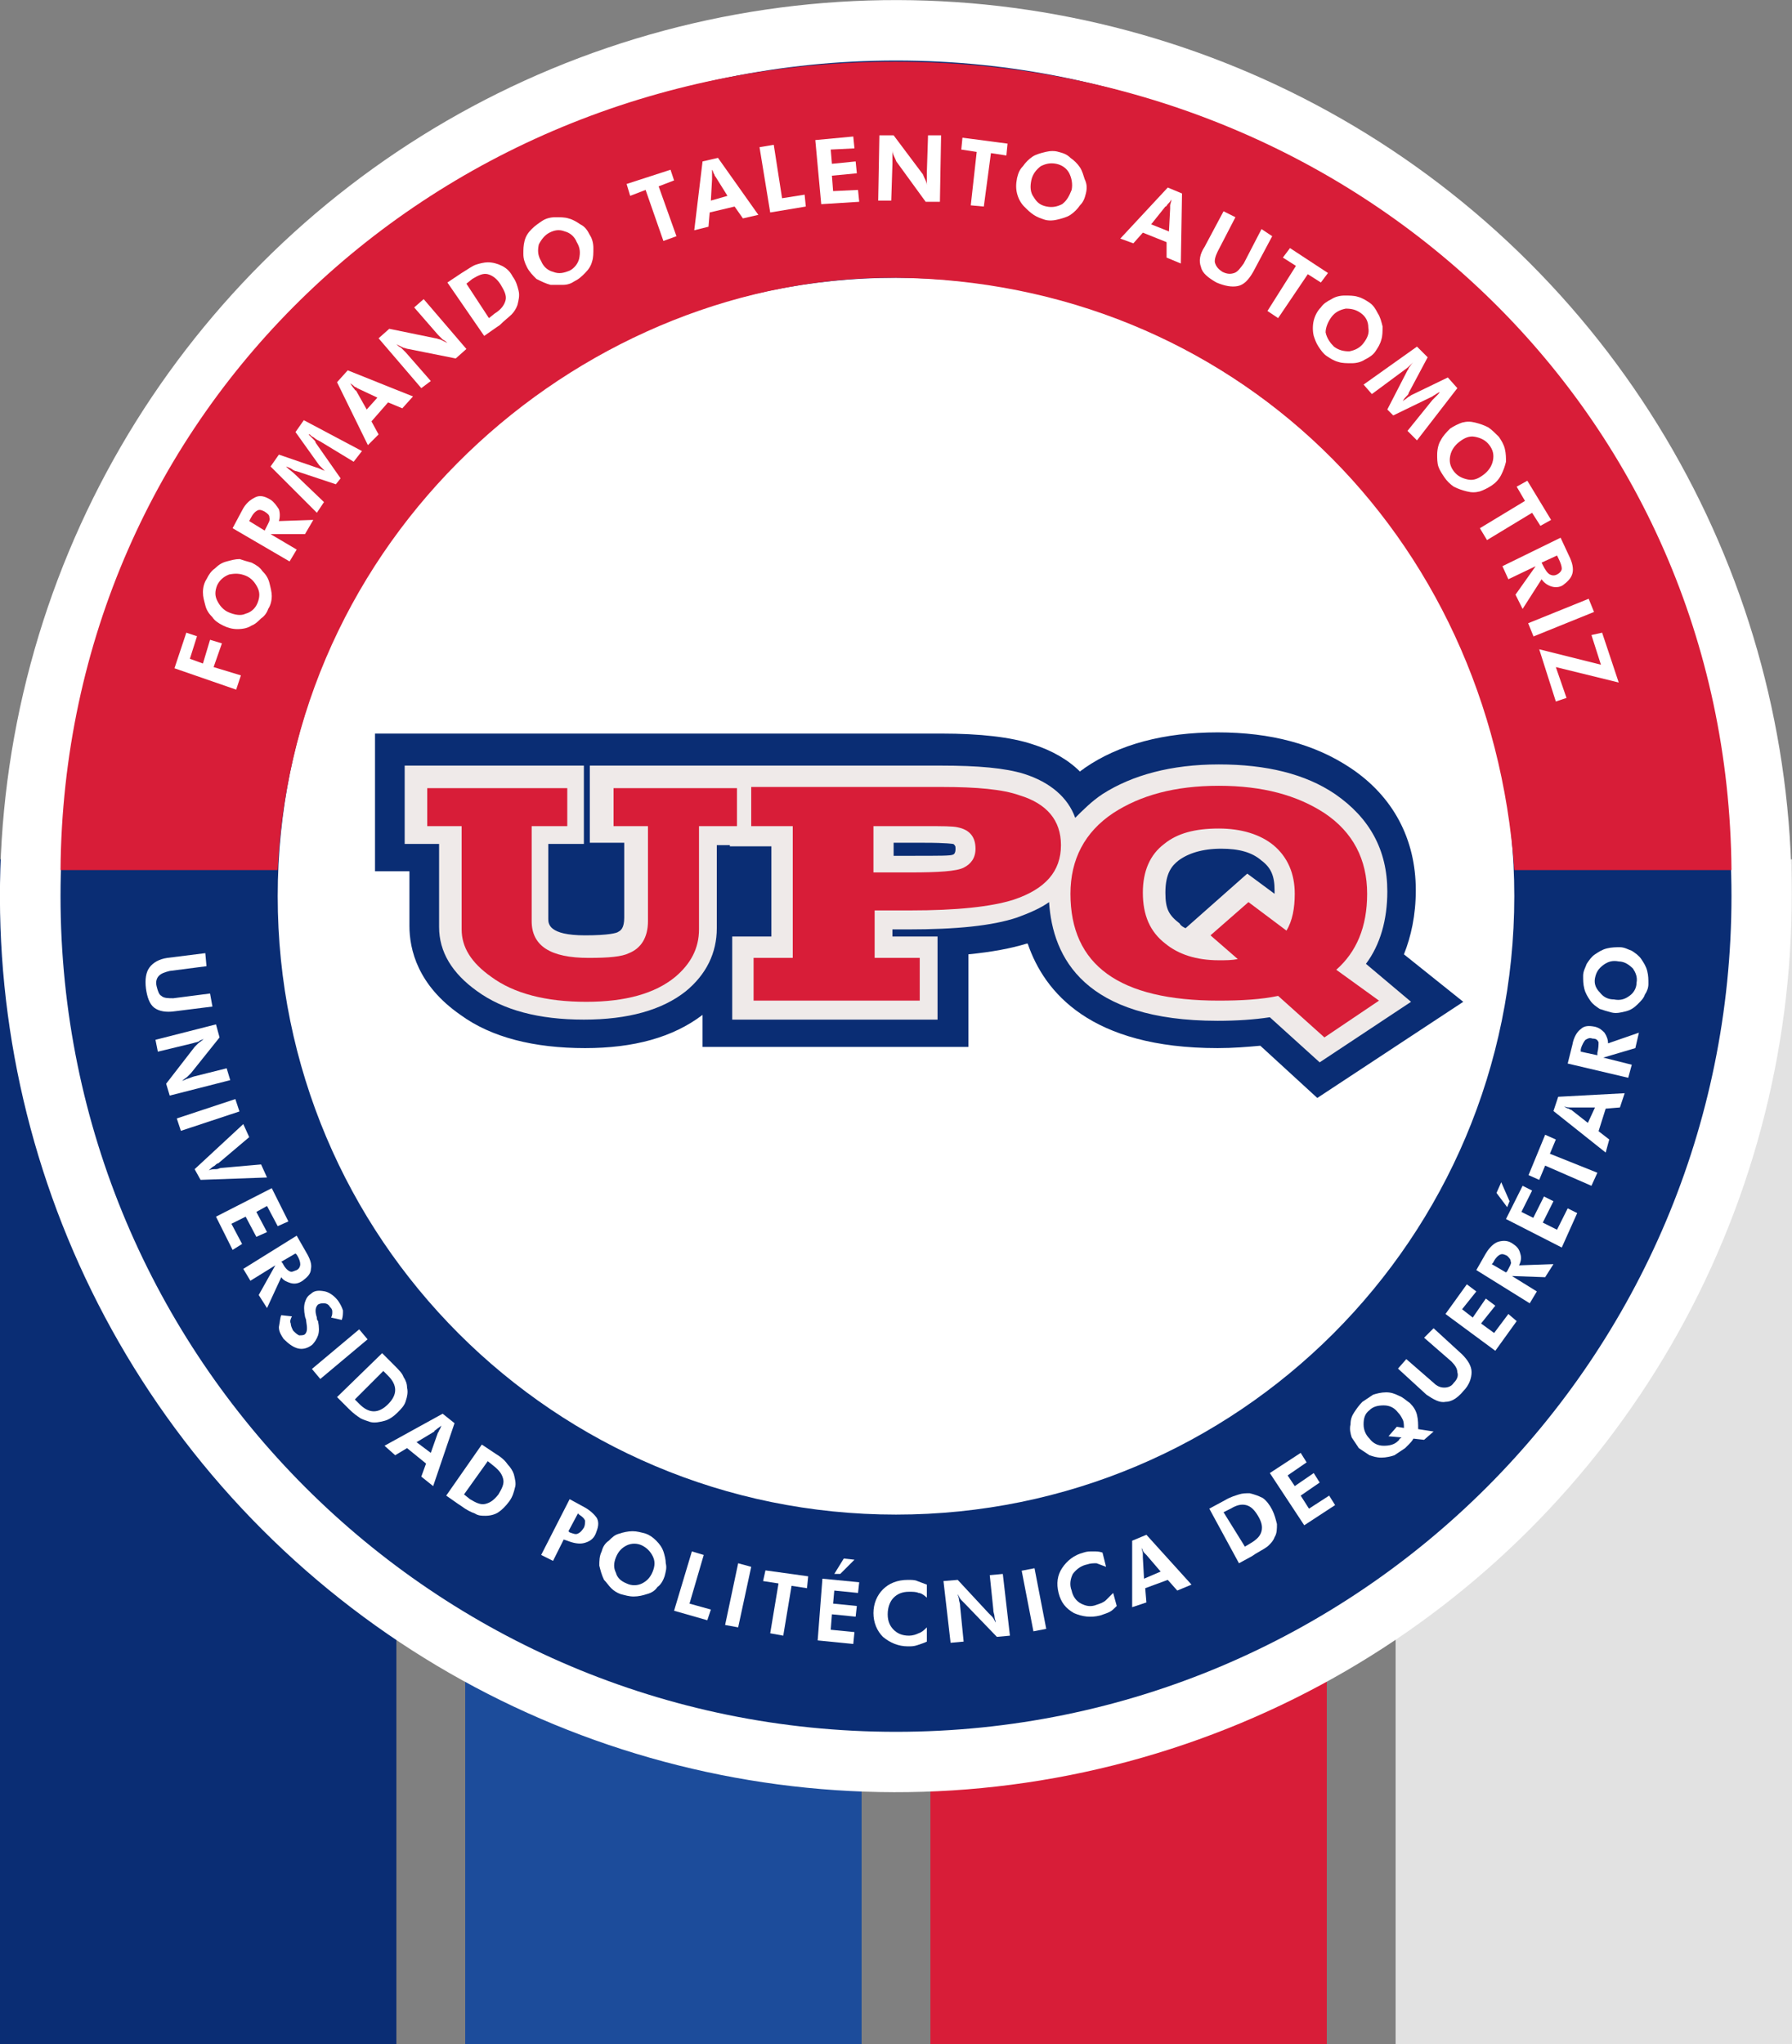 <?xml version="1.0" encoding="utf-8"?>
<!-- Generator: Adobe Illustrator 27.9.0, SVG Export Plug-In . SVG Version: 6.00 Build 0)  -->
<svg version="1.1" id="Capa_1" xmlns="http://www.w3.org/2000/svg" xmlns:xlink="http://www.w3.org/1999/xlink" x="0px" y="0px"
	 viewBox="0 0 151 172.2" style="enable-background:new 0 0 151 172.2;" xml:space="preserve">
<rect x="0" y="0" width="151" height="172.2" fill="#808080" stroke="none"/>
<style type="text/css">
	.st0{fill:#0A2D74;}
	.st1{fill:#1C4C9B;}
	.st2{fill:#D81D38;}
	.st3{fill:#E2E2E2;}
	.st4{fill:#FFFFFF;}
	.st5{fill:#EFEAE9;}
	.st6{fill:#0046BB;}
</style>
<g>
	<g>
		<rect y="72.4" class="st0" width="33.4" height="99.8"/>
		<rect x="39.2" y="72.4" class="st1" width="33.4" height="99.8"/>
		<rect x="78.4" y="72.4" class="st2" width="33.4" height="99.8"/>
		<rect x="117.6" y="72.4" class="st3" width="33.4" height="99.8"/>
	</g>
	<g>
		<g>
			
				<ellipse transform="matrix(0.707 -0.707 0.707 0.707 -31.272 75.497)" class="st4" cx="75.5" cy="75.5" rx="75.5" ry="75.5"/>
			<g>
				<g>
					<g>
						<path class="st4" d="M128.3,75.5c0,29-23.6,52.6-52.8,52.6c-29.2,0-52.8-23.5-52.8-52.6c0-29,23.6-52.6,52.8-52.6
							C104.7,22.9,128.3,46.5,128.3,75.5L128.3,75.5z"/>
					</g>
					<g>
						<path class="st4" d="M118.4,80.4c0.6-1.5,1-3.3,1-5.4c0-4.3-1.9-7.9-5.5-10.3c-3-2-6.7-3-11.2-3c-4.5,0-8.3,1-11.2,3
							c-0.1,0.1-0.3,0.2-0.4,0.3c-1-1-2.4-1.8-4-2.3c-1.8-0.6-4.4-0.9-7.7-0.9l-13.3,0l-7,0l-27.4,0l0,11.6h2.9V78
							c0,2,0.7,5,4.3,7.5c2.6,1.9,6.2,2.8,10.5,2.8c4.1,0,7.4-0.9,9.9-2.8l0,2.7l22.4,0v-7.8c2-0.2,3.6-0.5,4.9-0.9c0,0,0.1,0,0.1,0
							c1.4,4.1,5.3,8.8,16,8.8c1.3,0,2.5-0.1,3.6-0.2l4.8,4.4l12.3-8.1L118.4,80.4z"/>
					</g>
					<g>
						<path class="st4" d="M110.9,94.8l-5.3-4.8c-0.9,0.1-2,0.1-3,0.1c-10.6,0-15.2-4.3-17.1-8.5c-0.7,0.1-1.4,0.3-2.1,0.4v8
							l-26.1,0v-1.4c-2.3,1-5,1.5-8.1,1.5c-4.7,0-8.6-1.1-11.5-3.2c-4.2-2.9-5.1-6.5-5.1-9l0-2.6l-2.9,0l0-15.3l49.5,0
							c3.6,0,6.3,0.3,8.3,0.9c1.3,0.4,2.5,1,3.6,1.8c3.1-1.9,7-2.8,11.5-2.8c4.9,0,9,1.1,12.3,3.3c4.1,2.7,6.3,6.8,6.3,11.8
							c0,1.7-0.2,3.3-0.7,4.8l6,4.6L110.9,94.8z M106.9,86.2l4.4,4l8.9-5.9l-4.1-3.1l0.6-1.3c0.6-1.4,0.9-3,0.9-4.7
							c0-3.7-1.6-6.7-4.7-8.7c-2.6-1.8-6.1-2.7-10.2-2.7c-4.1,0-7.5,0.9-10.2,2.7c-0.1,0-0.1,0.1-0.1,0.1l-1.4,1.1l-1.1-1.1
							c-0.9-0.8-2-1.5-3.3-1.9c-1.7-0.5-4-0.8-7.2-0.8l-45.9,0v8h2.9V78c0,2.3,1.2,4.3,3.5,6c2.3,1.7,5.5,2.5,9.4,2.5
							c3.7,0,6.7-0.8,8.8-2.4l3-2.3v4.6l18.7,0l0-7.7l1.7-0.1c1.8-0.2,3.3-0.4,4.6-0.8l1.8-0.6l0.6,1.7c1.7,5,6.5,7.6,14.3,7.6
							c1.2,0,2.4-0.1,3.4-0.2L106.9,86.2z"/>
					</g>
					<g>
						<g>
							<path class="st0" d="M118.3,80.4c0.6-1.5,1-3.3,1-5.4c0-4.3-1.9-7.9-5.5-10.3c-3-2-6.7-3-11.2-3c-4.5,0-8.3,1-11.2,3
								c-0.1,0.1-0.3,0.2-0.4,0.3c-1-1-2.4-1.8-4-2.3c-1.8-0.6-4.4-0.9-7.7-0.9l-13.3,0h-7l-27.4,0l0,11.6h2.9V78c0,2,0.7,5,4.3,7.5
								c2.6,1.9,6.2,2.8,10.5,2.8c4.1,0,7.4-0.9,9.9-2.8l0,2.7l22.4,0l0-7.8c2-0.2,3.6-0.5,4.9-0.9c0,0,0.1,0,0.1,0
								c1.4,4.1,5.3,8.8,16,8.8c1.3,0,2.5-0.1,3.6-0.2l4.8,4.4l12.3-8.1L118.3,80.4z"/>
						</g>
					</g>
					<g>
						<path class="st5" d="M76.7,72.1h-1.4V71h2.6c1.9,0,2.4,0.1,2.4,0.1c0.1,0,0.2,0.2,0.2,0.2c0,0,0.1,0.6-0.2,0.7
							C80.1,72.1,79.3,72.1,76.7,72.1L76.7,72.1z M99.3,72.5c0.8-0.6,2-1,3.6-1c1.5,0,2.6,0.3,3.4,1c0.8,0.6,1.1,1.3,1.1,2.5
							c0,0.1,0,0.2,0,0.3l-2.3-1.7l-5.2,4.6c-0.2-0.1-0.4-0.2-0.5-0.4c-0.9-0.7-1.2-1.2-1.2-2.6C98.2,73.5,98.8,72.9,99.3,72.5
							L99.3,72.5z M115.1,81.2c1.2-1.6,1.8-3.7,1.8-6.1c0-3.5-1.5-6.2-4.4-8.2c-2.5-1.7-5.8-2.5-9.8-2.5c-4,0-7.3,0.9-9.8,2.5
							c-0.9,0.6-1.6,1.3-2.3,2c-0.6-1.7-2.1-3-4.3-3.7c-1.6-0.5-3.9-0.7-7-0.7l-15.8,0h-1.9H49.7V71h2.9l0,6.3
							c0,0.9-0.3,1.1-0.5,1.2c-0.1,0.1-0.8,0.3-2.8,0.3c-3.1,0-3.1-1-3.1-1.4l0-6.3h3l0-6.6l-15.1,0l0,6.6l2.9,0v7
							c0,2.1,1.1,3.9,3.2,5.4c2.2,1.6,5.2,2.4,9,2.4c3.7,0,6.6-0.8,8.6-2.4c1.7-1.4,2.6-3.2,2.6-5.3l0-7h1.1v0.1h3.5v7.6h-3.3l0,7
							l17.3,0v-7h-3.8l0-0.6h1.3c4.1,0,7.1-0.3,9.2-1c1.1-0.4,2-0.8,2.7-1.3c0.3,4.7,3,10,14.2,10c1.6,0,3.1-0.1,4.4-0.3l4.2,3.8
							l7.7-5.1L115.1,81.2z"/>
					</g>
					<g>
						<g>
							<path class="st2" d="M61.9,69.6l-3,0l0,8.7c0,1.6-0.7,2.9-2,4c-1.7,1.4-4.2,2.1-7.5,2.1c-3.4,0-6.1-0.7-8-2.1
								c-1.7-1.2-2.5-2.5-2.5-4l0-8.7l-2.9,0v-3.2h11.8v3.2h-3l0,8c0,2.1,1.6,3.1,4.8,3.1c1.7,0,2.8-0.1,3.4-0.4
								c1-0.4,1.6-1.3,1.6-2.7l0-8h-2.9l0-3.2l10.4,0V69.6z"/>
						</g>
					</g>
					<g>
						<g>
							<path class="st2" d="M73.6,69.6l0,3.9h3.1c2.4,0,3.9-0.1,4.5-0.4c0.6-0.3,1-0.8,1-1.6c0-1-0.5-1.6-1.5-1.8
								c-0.4-0.1-1.3-0.1-2.8-0.1H73.6z M66.8,80.6l0-11l-3.5,0v-3.3l12.9,0h1.6h1.6c2.9,0,5.1,0.2,6.5,0.7c2.3,0.7,3.5,2.1,3.5,4.2
								c0,2.2-1.3,3.7-4,4.6c-1.9,0.6-4.8,0.9-8.7,0.9h-3v4h3.8v3.6l-14,0v-3.6H66.8z"/>
						</g>
					</g>
					<g>
						<g>
							<path class="st2" d="M105.2,76l3.2,2.4c0.5-0.8,0.7-1.9,0.7-3.1c0-1.7-0.6-3.1-1.8-4.1c-1.1-0.9-2.7-1.4-4.6-1.4
								c-2,0-3.5,0.4-4.6,1.3c-1.2,0.9-1.8,2.3-1.8,4.1c0,1.9,0.6,3.3,1.9,4.3c1.1,0.9,2.6,1.4,4.5,1.4c0.6,0,1.1,0,1.6-0.1l-2.3-2
								L105.2,76z M116.2,84.3l-4.6,3.1l-3.9-3.5c-1.4,0.3-3.1,0.4-5,0.4c-8.4,0-12.5-3-12.5-9c0-2.9,1.2-5.2,3.6-6.8
								c2.3-1.5,5.2-2.3,8.9-2.3c3.7,0,6.6,0.8,8.9,2.3c2.4,1.6,3.6,3.9,3.6,6.8c0,2.8-0.9,4.9-2.6,6.4L116.2,84.3z"/>
						</g>
					</g>
					<g>
						<g>
							<path class="st0" d="M75.5,127.6c-28.8,0-52.1-23.3-52.1-52.1c0-28.8,23.3-52.1,52.1-52.1c28.8,0,52.1,23.3,52.1,52.1
								C127.6,104.3,104.3,127.6,75.5,127.6L75.5,127.6z M75.5,5.1C36.6,5.1,5.1,36.6,5.1,75.5c0,38.9,31.5,70.4,70.4,70.4
								c38.9,0,70.4-31.5,70.4-70.4C145.9,36.6,114.4,5.1,75.5,5.1L75.5,5.1z"/>
						</g>
					</g>
					<g>
						<g>
							<path class="st2" d="M23.4,73.3c1.4-29.2,26.3-50.1,52.1-49.9c28.3,0.3,50.1,21.5,52.1,49.9l18.3,0
								c-0.3-38.6-31.6-68.1-70.4-68.1C36.8,5.1,5.4,34.6,5.1,73.3L23.4,73.3z"/>
						</g>
					</g>
				</g>
				<g>
					<polygon class="st4" points="19.9,58.1 14.7,56.3 15.7,53.3 16.6,53.6 16,55.5 17.1,55.9 17.7,53.9 18.7,54.2 18,56.2 
						20.3,56.9 					"/>
				</g>
				<g>
					<g>
						<path class="st4" d="M21.7,50.8c0.2-0.5,0.2-0.9,0-1.3c-0.2-0.4-0.5-0.8-1-1c-0.5-0.2-0.9-0.2-1.4-0.1c-0.5,0.2-0.8,0.5-1,0.9
							c-0.2,0.5-0.2,0.9,0,1.3c0.2,0.4,0.5,0.8,1,1c0.5,0.2,1,0.3,1.4,0.1C21.1,51.6,21.5,51.3,21.7,50.8L21.7,50.8z M21.2,47.4
							c0.4,0.2,0.7,0.4,0.9,0.7c0.3,0.3,0.5,0.6,0.6,1c0.1,0.4,0.2,0.8,0.2,1.1c0,0.4-0.1,0.8-0.3,1.1c-0.1,0.3-0.3,0.6-0.6,0.8
							c-0.2,0.2-0.5,0.5-0.8,0.6C20.9,52.9,20.5,53,20,53c-0.4,0-0.8-0.1-1.2-0.3c-0.4-0.2-0.7-0.4-0.9-0.7c-0.3-0.3-0.5-0.6-0.6-1
							c-0.1-0.4-0.2-0.7-0.2-1.1c0-0.4,0.1-0.8,0.3-1.1c0.2-0.4,0.4-0.7,0.7-0.9c0.3-0.3,0.6-0.5,1-0.6c0.4-0.1,0.7-0.2,1.1-0.2
							C20.5,47.2,20.8,47.3,21.2,47.4L21.2,47.4z"/>
					</g>
					<g>
						<path class="st4" d="M22.3,44.7l0.1-0.2c0.2-0.4,0.4-0.7,0.3-0.9c0-0.2-0.1-0.3-0.4-0.5c-0.2-0.1-0.4-0.2-0.6-0.1
							c-0.2,0.1-0.4,0.3-0.6,0.7L21,43.9L22.3,44.7z M26.4,43.8L25.7,45l-2.9,0l2.2,1.3l-0.6,1l-4.8-2.8l0.8-1.5
							c0.3-0.6,0.7-0.9,1.1-1.1c0.4-0.2,0.8-0.1,1.3,0.2c0.3,0.2,0.5,0.5,0.7,0.8c0.1,0.3,0.1,0.7,0,1L26.4,43.8z"/>
					</g>
					<g>
						<path class="st4" d="M26.7,43.2l-3.9-3.9l0.7-1l3.2,1.1c0.1,0,0.2,0.1,0.3,0.1c0.1,0.1,0.3,0.1,0.4,0.2
							c-0.1-0.1-0.2-0.2-0.3-0.3c-0.1-0.1-0.2-0.2-0.2-0.2l-2-2.8l0.7-1l4.9,2.6l-0.7,0.9L27,37.2c-0.2-0.1-0.4-0.2-0.5-0.3
							c-0.1-0.1-0.2-0.1-0.3-0.2c0,0-0.1-0.1-0.1-0.1c0,0,0,0-0.1,0c0.2,0.2,0.3,0.3,0.4,0.4c0.1,0.1,0.2,0.2,0.2,0.3l2.1,3
							l-0.4,0.5L25,39.7c0,0-0.1,0-0.3-0.1c-0.1-0.1-0.3-0.2-0.6-0.3l0.1,0.1c0.2,0.2,0.4,0.3,0.7,0.6l0,0l2.4,2.3L26.7,43.2z"/>
					</g>
					<g>
						<path class="st4" d="M31.8,33.5l-1.7-0.8c0,0-0.1-0.1-0.2-0.1c-0.1-0.1-0.2-0.2-0.4-0.3c0.1,0.1,0.2,0.3,0.3,0.4
							c0.1,0.1,0.1,0.2,0.2,0.2l0.9,1.6L31.8,33.5z M31,37.5l-2.6-5.3l0.9-1l5.5,2.2l-0.9,1l-1.2-0.5l-1.4,1.6l0.6,1.1L31,37.5z"/>
					</g>
					<g>
						<path class="st4" d="M35.5,32.7l-3.6-4.2l0.9-0.8l3.9,0.8c0.1,0,0.3,0.1,0.4,0.1c0.2,0.1,0.4,0.2,0.6,0.3
							c-0.1-0.1-0.2-0.2-0.4-0.3c-0.1-0.1-0.3-0.3-0.4-0.4l-2-2.3l0.8-0.7l3.6,4.2l-0.9,0.8l-4-0.8c-0.1,0-0.3-0.1-0.4-0.1
							c-0.2-0.1-0.4-0.2-0.6-0.3c0.1,0.1,0.2,0.2,0.4,0.3c0.1,0.1,0.3,0.3,0.4,0.4l2.1,2.4L35.5,32.7z"/>
					</g>
					<g>
						<path class="st4" d="M41.2,26.8l0.5-0.4c0.5-0.3,0.8-0.7,0.9-1.1c0.1-0.4-0.1-0.8-0.4-1.3c-0.3-0.5-0.7-0.8-1.1-0.9
							c-0.4-0.1-0.8,0.1-1.3,0.4l-0.5,0.4L41.2,26.8z M40.8,28.3l-3.1-4.5l1.2-0.8c0.5-0.3,0.9-0.6,1.2-0.7c0.3-0.1,0.7-0.2,1-0.2
							c0.4,0,0.8,0.1,1.2,0.3c0.4,0.2,0.7,0.5,0.9,0.9c0.3,0.4,0.4,0.8,0.5,1.2c0.1,0.4,0,0.8-0.1,1.2c-0.1,0.3-0.3,0.6-0.5,0.8
							c-0.2,0.2-0.6,0.5-1,0.9l-0.3,0.2L40.8,28.3z"/>
					</g>
					<g>
						<path class="st4" d="M48,22.8c0.4-0.2,0.7-0.6,0.8-1c0.1-0.5,0.1-0.9-0.2-1.4c-0.2-0.5-0.6-0.8-1-0.9
							c-0.5-0.2-0.9-0.1-1.3,0.1c-0.4,0.2-0.7,0.6-0.9,1c-0.1,0.5-0.1,0.9,0.2,1.4c0.2,0.5,0.6,0.8,1,0.9C47.1,23.1,47.5,23,48,22.8
							L48,22.8z M49.7,19.8c0.2,0.3,0.3,0.7,0.3,1.1c0,0.4,0,0.8-0.1,1.1c-0.1,0.4-0.3,0.7-0.6,1c-0.3,0.3-0.5,0.5-0.9,0.7
							c-0.3,0.2-0.6,0.3-1,0.3c-0.3,0-0.7,0-1,0c-0.4-0.1-0.8-0.3-1.2-0.5c-0.3-0.3-0.6-0.6-0.8-1c-0.2-0.4-0.3-0.7-0.3-1.1
							c0-0.4,0-0.7,0.1-1.1c0.1-0.4,0.3-0.7,0.6-1c0.3-0.3,0.6-0.5,0.9-0.7c0.3-0.2,0.7-0.3,1.1-0.3c0.4,0,0.8,0,1.1,0.1
							c0.4,0.1,0.7,0.3,1,0.5C49.3,19.1,49.5,19.4,49.7,19.8L49.7,19.8z"/>
					</g>
				</g>
				<g>
					<polygon class="st4" points="55.5,15.7 57,19.9 55.9,20.3 54.4,16 53.1,16.5 52.8,15.5 56.5,14.3 56.8,15.2 					"/>
				</g>
				<g>
					<g>
						<path class="st4" d="M61.3,16.5l-1-1.6c0,0-0.1-0.1-0.1-0.2c-0.1-0.1-0.1-0.3-0.2-0.4c0,0.2,0,0.3,0,0.5c0,0.1,0,0.2,0,0.3
							l-0.1,1.8L61.3,16.5z M58.5,19.4l0.7-5.8l1.3-0.3l3.4,4.8l-1.3,0.3l-0.7-1l-2.1,0.5l-0.1,1.2L58.5,19.4z"/>
					</g>
				</g>
				<g>
					<polygon class="st4" points="64.9,17.9 64,12.4 65.2,12.2 65.9,16.7 67.8,16.4 67.9,17.4 					"/>
				</g>
				<g>
					<polygon class="st4" points="69.2,17.2 68.7,11.8 71.9,11.5 72,12.5 70,12.6 70.1,13.8 72.1,13.6 72.2,14.6 70.1,14.8 
						70.2,16.1 72.3,16 72.4,17 					"/>
				</g>
				<g>
					<g>
						<path class="st4" d="M74,16.9l0.1-5.5l1.2,0l2.4,3.2c0.1,0.1,0.1,0.2,0.2,0.4c0.1,0.2,0.2,0.4,0.2,0.6c0-0.2,0-0.3,0-0.5
							c0-0.2,0-0.4,0-0.6l0.1-3.1l1.1,0L79.2,17l-1.2,0l-2.4-3.3c-0.1-0.1-0.1-0.2-0.2-0.4c-0.1-0.2-0.2-0.4-0.2-0.6
							c0,0.2,0,0.3,0,0.5c0,0.2,0,0.4,0,0.6l-0.1,3.1L74,16.9z"/>
					</g>
				</g>
				<g>
					<polygon class="st4" points="83.5,12.9 82.9,17.4 81.8,17.3 82.3,12.8 81,12.6 81.1,11.6 84.9,12.1 84.8,13.1 					"/>
				</g>
				<g>
					<g>
						<path class="st4" d="M88.2,17.4c0.5,0.1,0.9,0,1.3-0.2c0.4-0.3,0.6-0.7,0.8-1.2c0.1-0.5,0-1-0.2-1.4c-0.2-0.4-0.6-0.7-1.1-0.8
							c-0.5-0.1-0.9,0-1.3,0.2c-0.4,0.3-0.7,0.7-0.8,1.2c-0.1,0.5-0.1,1,0.2,1.4C87.4,17.1,87.7,17.3,88.2,17.4L88.2,17.4z
							 M91.5,16.3c-0.1,0.4-0.2,0.7-0.5,1c-0.2,0.3-0.5,0.6-0.8,0.8c-0.3,0.2-0.7,0.3-1.1,0.4c-0.4,0.1-0.8,0.1-1.1,0
							c-0.3-0.1-0.6-0.2-0.9-0.4c-0.3-0.2-0.5-0.4-0.8-0.7c-0.3-0.3-0.5-0.7-0.6-1.1c-0.1-0.4-0.1-0.8,0-1.3c0.1-0.4,0.2-0.7,0.5-1
							c0.2-0.3,0.5-0.6,0.8-0.8c0.3-0.2,0.7-0.3,1.1-0.4c0.4-0.1,0.8-0.1,1.1,0c0.4,0.1,0.7,0.2,1,0.5c0.3,0.2,0.6,0.5,0.8,0.8
							c0.2,0.3,0.3,0.7,0.4,1C91.6,15.5,91.6,15.9,91.5,16.3L91.5,16.3z"/>
					</g>
					<g>
						<path class="st4" d="M98.5,19.5l0.1-1.9c0-0.1,0-0.1,0-0.3c0-0.1,0.1-0.3,0.1-0.5c-0.1,0.2-0.2,0.3-0.3,0.4
							c-0.1,0.1-0.1,0.2-0.2,0.2L97,18.9L98.5,19.5z M94.4,20.1l4-4.3l1.2,0.5l-0.1,5.9l-1.2-0.5l0-1.3l-2-0.8l-0.8,0.9L94.4,20.1z"
							/>
					</g>
					<g>
						<path class="st4" d="M107.2,19.9l-1.6,3c-0.4,0.7-0.8,1.1-1.3,1.2c-0.5,0.1-1.1,0-1.8-0.3c-0.7-0.4-1.2-0.8-1.3-1.3
							c-0.2-0.5-0.1-1.1,0.3-1.7l1.6-3l1,0.5l-1.5,2.9c-0.2,0.4-0.3,0.8-0.2,1c0.1,0.3,0.3,0.5,0.6,0.7c0.4,0.2,0.7,0.2,1,0.1
							c0.3-0.1,0.5-0.4,0.8-0.8l1.5-2.9L107.2,19.9z"/>
					</g>
				</g>
				<g>
					<polygon class="st4" points="110.2,23.1 107.7,26.8 106.8,26.2 109.2,22.4 108.1,21.7 108.7,20.9 111.9,23 111.3,23.8 					"/>
				</g>
				<g>
					<g>
						<path class="st4" d="M112.4,29.2c0.4,0.3,0.8,0.4,1.3,0.4c0.5-0.1,0.9-0.3,1.2-0.7c0.3-0.4,0.5-0.8,0.4-1.3
							c0-0.5-0.2-0.9-0.6-1.2c-0.4-0.3-0.8-0.4-1.3-0.4c-0.5,0.1-0.9,0.3-1.2,0.7c-0.3,0.4-0.5,0.9-0.5,1.3
							C111.8,28.5,112.1,28.9,112.4,29.2L112.4,29.2z M115.9,29.6c-0.2,0.3-0.5,0.5-0.9,0.7c-0.3,0.2-0.7,0.3-1.1,0.3
							c-0.4,0-0.8,0-1.1-0.1c-0.4-0.1-0.7-0.3-1-0.5c-0.3-0.2-0.5-0.5-0.7-0.8c-0.2-0.3-0.3-0.6-0.4-0.9c-0.1-0.4-0.1-0.9,0-1.3
							c0.1-0.4,0.3-0.8,0.6-1.1c0.2-0.3,0.5-0.5,0.9-0.7c0.3-0.2,0.7-0.3,1.1-0.3c0.4,0,0.8,0,1.1,0.1c0.4,0.1,0.7,0.3,1,0.5
							c0.3,0.2,0.5,0.5,0.7,0.9c0.2,0.3,0.3,0.7,0.4,1.1c0,0.4,0,0.8-0.1,1.1C116.3,29,116.1,29.3,115.9,29.6L115.9,29.6z"/>
					</g>
					<g>
						<path class="st4" d="M114.9,32.4l4.5-3.2l0.9,0.9l-1.6,3c0,0.1-0.1,0.2-0.2,0.3c-0.1,0.1-0.2,0.2-0.3,0.4
							c0.1-0.1,0.3-0.2,0.4-0.3c0.1-0.1,0.2-0.1,0.3-0.2l3.1-1.5l0.8,0.9l-3.4,4.4l-0.8-0.8l2.1-2.6c0.2-0.2,0.3-0.3,0.4-0.4
							c0.1-0.1,0.2-0.2,0.2-0.3c0,0,0.1-0.1,0.1-0.1c0,0,0,0,0.1,0c-0.2,0.1-0.3,0.2-0.5,0.3c-0.1,0.1-0.2,0.1-0.3,0.2l-3.3,1.6
							l-0.5-0.5l1.7-3.3c0,0,0.1-0.1,0.1-0.2c0.1-0.1,0.2-0.3,0.4-0.5l-0.1,0.1c-0.2,0.2-0.4,0.4-0.7,0.6l0,0l-2.7,2L114.9,32.4z"/>
					</g>
					<g>
						<path class="st4" d="M122.5,39.7c0.3,0.4,0.7,0.6,1.2,0.7c0.5,0.1,0.9-0.1,1.3-0.4c0.4-0.3,0.7-0.7,0.8-1.2
							c0.1-0.5,0-0.9-0.3-1.3c-0.3-0.4-0.7-0.6-1.2-0.7c-0.5-0.1-0.9,0.1-1.3,0.4c-0.4,0.3-0.7,0.7-0.8,1.2
							C122.1,38.9,122.2,39.3,122.5,39.7L122.5,39.7z M125.7,40.9c-0.3,0.2-0.7,0.4-1,0.5c-0.4,0.1-0.7,0.1-1.1,0
							c-0.4-0.1-0.7-0.2-1.1-0.4c-0.3-0.2-0.6-0.5-0.8-0.8c-0.2-0.3-0.4-0.6-0.5-0.9c-0.1-0.3-0.1-0.7-0.1-1c0-0.4,0.1-0.9,0.3-1.2
							c0.2-0.4,0.5-0.7,0.8-1c0.3-0.2,0.7-0.4,1-0.5c0.4-0.1,0.7-0.1,1.1,0c0.4,0.1,0.7,0.2,1.1,0.4c0.3,0.2,0.6,0.5,0.9,0.8
							c0.2,0.3,0.4,0.6,0.5,1c0.1,0.4,0.1,0.8,0.1,1.1c-0.1,0.4-0.2,0.7-0.4,1.1C126.3,40.4,126,40.7,125.7,40.9L125.7,40.9z"/>
					</g>
				</g>
				<g>
					<polygon class="st4" points="129.1,43.2 125.3,45.5 124.7,44.5 128.5,42.2 127.8,41 128.7,40.5 130.7,43.8 129.8,44.3 					"/>
				</g>
				<g>
					<g>
						<path class="st4" d="M129.9,47.4l0.1,0.2c0.2,0.4,0.4,0.7,0.6,0.8c0.2,0.1,0.4,0.1,0.6,0c0.2-0.1,0.4-0.3,0.4-0.5
							c0-0.2-0.1-0.5-0.3-0.9l-0.1-0.2L129.9,47.4z M128.3,51.3l-0.6-1.2l1.7-2.4l-2.3,1.1l-0.5-1.1l4.9-2.4l0.7,1.5
							c0.3,0.6,0.4,1.1,0.3,1.5c-0.1,0.4-0.4,0.7-0.8,1c-0.3,0.2-0.7,0.2-1,0.1c-0.3-0.1-0.6-0.3-0.8-0.6L128.3,51.3z"/>
					</g>
				</g>
				<g>
					
						<rect x="128.8" y="51.4" transform="matrix(0.927 -0.375 0.375 0.927 -9.903 53.158)" class="st4" width="5.5" height="1.2"/>
				</g>
				<g>
					<polygon class="st4" points="131.1,59.1 129.7,54.7 134.9,56 134.1,53.5 135,53.3 136.4,57.5 131.1,56.2 132,58.8 					"/>
				</g>
				<g>
					<g>
						<path class="st4" d="M17.9,84.8l-3.2,0.4c-0.7,0.1-1.3,0-1.7-0.3c-0.4-0.3-0.6-0.9-0.7-1.6c-0.1-0.8,0-1.4,0.3-1.8
							c0.3-0.4,0.8-0.7,1.5-0.8l3.2-0.4l0.1,1.1l-3.1,0.4c-0.4,0.1-0.7,0.2-0.9,0.4c-0.2,0.2-0.3,0.5-0.2,0.9
							c0.1,0.4,0.2,0.7,0.4,0.8c0.2,0.2,0.6,0.2,1,0.2l3.1-0.4L17.9,84.8z"/>
					</g>
					<g>
						<path class="st4" d="M13.1,87.6l5.1-1.3l0.3,1.1l-2.4,3c-0.1,0.1-0.2,0.2-0.3,0.3c-0.1,0.1-0.3,0.2-0.5,0.4
							c0.1-0.1,0.3-0.1,0.4-0.2c0.1,0,0.3-0.1,0.6-0.2l2.8-0.7l0.3,1l-5.1,1.3L14,91.3l2.4-3.1c0.1-0.1,0.2-0.2,0.3-0.3
							c0.1-0.1,0.3-0.2,0.5-0.4c-0.1,0.1-0.3,0.1-0.4,0.2c-0.1,0.1-0.3,0.1-0.6,0.2l-2.9,0.7L13.1,87.6z"/>
					</g>
				</g>
				<g>
					
						<rect x="15" y="93.4" transform="matrix(0.949 -0.314 0.314 0.949 -28.666 10.299)" class="st4" width="5.2" height="1.1"/>
				</g>
				<g>
					<g>
						<path class="st4" d="M16.4,98.5l4.1-3.8l0.5,1.1L18.4,98c-0.1,0-0.2,0.1-0.3,0.2c-0.2,0.1-0.3,0.2-0.5,0.4
							c0.2-0.1,0.4-0.1,0.6-0.1c0.2,0,0.3-0.1,0.4-0.1l3.4-0.3l0.5,1.1l-5.6,0.2L16.4,98.5z"/>
					</g>
				</g>
				<g>
					<polygon class="st4" points="18.2,102.5 22.9,100.1 24.3,102.9 23.4,103.3 22.5,101.6 21.6,102.1 22.5,103.8 21.6,104.2 
						20.7,102.5 19.5,103.1 20.4,104.8 19.6,105.3 					"/>
				</g>
				<g>
					<g>
						<path class="st4" d="M23.7,106.3l0.1,0.1c0.2,0.4,0.4,0.6,0.6,0.7c0.2,0.1,0.3,0,0.6-0.1c0.2-0.1,0.3-0.3,0.3-0.5
							c0-0.2-0.1-0.5-0.3-0.8l-0.1-0.1L23.7,106.3z M22.5,110.2l-0.7-1.1l1.4-2.5l-2.1,1.3l-0.6-1l4.5-2.8l0.8,1.4
							c0.3,0.5,0.5,1,0.4,1.4c0,0.4-0.3,0.7-0.7,1c-0.3,0.2-0.6,0.3-1,0.2c-0.3-0.1-0.6-0.2-0.8-0.5L22.5,110.2z"/>
					</g>
					<g>
						<path class="st4" d="M23.7,110.8l0.9,0.1c-0.1,0.2-0.2,0.4-0.1,0.6c0,0.2,0.1,0.4,0.2,0.6c0.2,0.2,0.3,0.3,0.5,0.4
							c0.2,0,0.4,0,0.5-0.1c0.2-0.2,0.2-0.5,0.1-1.1c0-0.2-0.1-0.3-0.1-0.4c-0.1-0.5-0.1-0.9,0-1.2c0.1-0.3,0.2-0.5,0.5-0.7
							c0.3-0.3,0.7-0.3,1.2-0.2c0.4,0.1,0.8,0.4,1.1,0.8c0.2,0.3,0.3,0.5,0.4,0.8c0,0.3,0,0.5-0.1,0.8l-0.9-0.2
							c0.1-0.2,0.1-0.3,0.1-0.5c0-0.2-0.1-0.3-0.2-0.4c-0.1-0.2-0.3-0.3-0.5-0.3c-0.2,0-0.3,0-0.5,0.1c-0.2,0.2-0.3,0.5-0.1,1.1
							c0,0.1,0,0.2,0.1,0.3c0.1,0.5,0.1,0.9,0,1.2c-0.1,0.3-0.3,0.6-0.5,0.8c-0.4,0.3-0.8,0.4-1.2,0.3c-0.4-0.1-0.8-0.4-1.2-0.8
							c-0.2-0.3-0.4-0.6-0.4-1C23.6,111.3,23.6,111,23.7,110.8L23.7,110.8z"/>
					</g>
				</g>
				<g>
					
						<rect x="26.1" y="113.5" transform="matrix(0.766 -0.642 0.642 0.766 -66.576 45.146)" class="st4" width="5.2" height="1.1"/>
				</g>
				<g>
					<g>
						<path class="st4" d="M29.9,117.9l0.4,0.4c0.4,0.4,0.8,0.6,1.2,0.6c0.4,0,0.8-0.2,1.2-0.6c0.4-0.4,0.6-0.8,0.6-1.2
							c0-0.4-0.2-0.8-0.6-1.2l-0.4-0.4L29.9,117.9z M28.4,117.7l3.8-3.7l1,1c0.4,0.4,0.7,0.7,0.8,1c0.2,0.3,0.3,0.6,0.3,0.9
							c0.1,0.4,0,0.8-0.1,1.1c-0.1,0.4-0.4,0.7-0.7,1c-0.3,0.3-0.7,0.6-1.1,0.7c-0.4,0.1-0.8,0.2-1.2,0.1c-0.3-0.1-0.6-0.2-0.8-0.3
							c-0.3-0.2-0.6-0.4-1-0.8l-0.3-0.3L28.4,117.7z"/>
					</g>
					<g>
						<path class="st4" d="M36.3,122.4l0.6-1.7c0,0,0.1-0.1,0.1-0.2c0.1-0.1,0.1-0.2,0.2-0.4c-0.1,0.1-0.3,0.2-0.4,0.3
							c-0.1,0.1-0.2,0.1-0.2,0.2l-1.5,0.9L36.3,122.4z M32.4,121.8l4.9-2.7l1,0.8l-1.8,5.3l-1-0.8l0.4-1.1l-1.6-1.3l-1,0.6
							L32.4,121.8z"/>
					</g>
					<g>
						<path class="st4" d="M39.1,125.9l0.5,0.4c0.5,0.3,0.9,0.5,1.3,0.4c0.4-0.1,0.7-0.3,1.1-0.8c0.3-0.5,0.5-0.9,0.4-1.3
							c-0.1-0.4-0.3-0.7-0.8-1.1l-0.5-0.4L39.1,125.9z M37.6,126l3-4.3l1.2,0.8c0.5,0.3,0.8,0.6,1,0.9c0.2,0.2,0.4,0.5,0.5,0.8
							c0.1,0.4,0.2,0.8,0.1,1.1c-0.1,0.4-0.2,0.8-0.5,1.2c-0.3,0.4-0.6,0.7-0.9,0.9c-0.3,0.2-0.7,0.3-1.1,0.3c-0.3,0-0.6,0-0.9-0.2
							c-0.3-0.1-0.7-0.3-1.1-0.6l-0.3-0.2L37.6,126z"/>
					</g>
					<g>
						<path class="st4" d="M47.9,129l0.1,0.1c0.3,0.1,0.5,0.2,0.7,0.1c0.2-0.1,0.3-0.2,0.5-0.5c0.1-0.2,0.1-0.4,0.1-0.6
							c-0.1-0.2-0.2-0.3-0.5-0.5l-0.1-0.1L47.9,129z M45.6,131l2.4-4.7l1.1,0.6c0.6,0.3,1,0.7,1.2,1c0.2,0.4,0.1,0.8-0.1,1.3
							c-0.2,0.5-0.6,0.7-1,0.8c-0.4,0.1-0.9,0-1.4-0.2l-0.3-0.1l-0.9,1.8L45.6,131z"/>
					</g>
					<g>
						<path class="st4" d="M52.8,133.4c0.4,0.2,0.9,0.2,1.3,0c0.4-0.2,0.7-0.5,0.9-1c0.2-0.5,0.2-0.9,0-1.3
							c-0.2-0.4-0.5-0.7-0.9-0.9c-0.4-0.2-0.9-0.2-1.3,0c-0.4,0.2-0.7,0.5-0.9,1c-0.2,0.5-0.2,0.9,0,1.3
							C52,132.9,52.3,133.2,52.8,133.4L52.8,133.4z M56,132.8c-0.1,0.3-0.3,0.7-0.6,0.9c-0.2,0.3-0.5,0.5-0.9,0.6
							c-0.3,0.1-0.7,0.2-1.1,0.2c-0.4,0-0.7-0.1-1.1-0.2c-0.3-0.1-0.6-0.3-0.8-0.5c-0.2-0.2-0.4-0.5-0.6-0.7
							c-0.2-0.4-0.3-0.8-0.4-1.2c0-0.4,0-0.8,0.2-1.2c0.1-0.4,0.3-0.7,0.6-0.9c0.3-0.3,0.5-0.5,0.9-0.6c0.3-0.1,0.7-0.2,1.1-0.2
							c0.4,0,0.7,0.1,1.1,0.2c0.3,0.1,0.6,0.3,0.9,0.6c0.3,0.3,0.5,0.6,0.6,0.9c0.1,0.3,0.2,0.7,0.2,1
							C56.2,132.1,56.1,132.4,56,132.8L56,132.8z"/>
					</g>
				</g>
				<g>
					<polygon class="st4" points="56.8,135.7 58.3,130.7 59.3,131 58.1,135.1 59.9,135.6 59.6,136.5 					"/>
				</g>
				<g>
					<polygon class="st4" points="61.1,136.9 62.2,131.7 63.3,132 62.2,137.1 					"/>
				</g>
				<g>
					<polygon class="st4" points="66.7,133.6 66,137.8 64.9,137.6 65.6,133.4 64.3,133.2 64.5,132.3 68.1,132.8 68,133.8 					"/>
				</g>
				<g>
					<path class="st4" d="M72,131.4l-1.2,1.2l-0.5,0l0.8-1.3L72,131.4z M68.9,138.2l0.4-5.2l3.1,0.3l-0.1,0.9l-2-0.2l-0.1,1.1l2,0.2
						l-0.1,0.9l-2-0.2l-0.1,1.3l2,0.2l-0.1,1L68.9,138.2z"/>
				</g>
				<g>
					<g>
						<path class="st4" d="M78.1,134.6c-0.2-0.2-0.5-0.4-0.7-0.4c-0.2-0.1-0.5-0.1-0.8-0.1c-0.6,0-1,0.2-1.3,0.5
							c-0.3,0.3-0.5,0.8-0.5,1.4c0,0.6,0.2,1,0.5,1.3c0.3,0.3,0.7,0.5,1.3,0.5c0.3,0,0.6-0.1,0.8-0.2c0.3-0.1,0.5-0.3,0.7-0.5v1.2
							c-0.2,0.1-0.5,0.2-0.8,0.3c-0.3,0.1-0.5,0.1-0.8,0.1c-0.8,0-1.5-0.3-2.1-0.8c-0.5-0.5-0.8-1.2-0.8-2c0-0.8,0.3-1.5,0.8-2
							c0.5-0.5,1.2-0.8,2.1-0.8c0.3,0,0.6,0,0.8,0.1c0.3,0.1,0.5,0.2,0.8,0.3L78.1,134.6z"/>
					</g>
					<g>
						<path class="st4" d="M80.1,138.4l-0.6-5.2l1.2-0.1l2.6,2.8c0.1,0.1,0.2,0.2,0.3,0.3c0.1,0.1,0.2,0.3,0.3,0.5
							c0-0.2-0.1-0.3-0.1-0.5c0-0.2-0.1-0.3-0.1-0.6l-0.3-2.9l1.1-0.1l0.6,5.2l-1.1,0.1l-2.7-2.8c-0.1-0.1-0.2-0.2-0.3-0.3
							c-0.1-0.1-0.2-0.3-0.3-0.5c0,0.1,0.1,0.3,0.1,0.4c0,0.2,0.1,0.3,0.1,0.6l0.3,3L80.1,138.4z"/>
					</g>
				</g>
				<g>
					
						<rect x="86.5" y="132.2" transform="matrix(0.982 -0.19 0.19 0.982 -23.97 18.942)" class="st4" width="1.1" height="5.2"/>
				</g>
				<g>
					<g>
						<path class="st4" d="M93.2,132c-0.3-0.1-0.5-0.2-0.8-0.3c-0.3,0-0.5,0-0.8,0.1c-0.5,0.1-0.9,0.4-1.2,0.8
							c-0.2,0.4-0.3,0.9-0.1,1.4c0.1,0.5,0.4,0.9,0.8,1.1c0.4,0.2,0.8,0.3,1.3,0.1c0.3-0.1,0.6-0.2,0.8-0.4c0.2-0.2,0.4-0.4,0.6-0.6
							l0.3,1.1c-0.2,0.2-0.4,0.4-0.6,0.5c-0.2,0.1-0.5,0.2-0.8,0.3c-0.8,0.2-1.5,0.1-2.2-0.2c-0.7-0.4-1.1-0.9-1.3-1.7
							c-0.2-0.8-0.1-1.5,0.3-2.1c0.4-0.6,1-1.1,1.8-1.3c0.3-0.1,0.5-0.1,0.8-0.1c0.3,0,0.5,0,0.8,0.1L93.2,132z"/>
					</g>
					<g>
						<path class="st4" d="M97.8,132.4l-1.2-1.4c0,0-0.1-0.1-0.2-0.2c-0.1-0.1-0.1-0.2-0.2-0.4c0,0.2,0.1,0.3,0.1,0.5
							c0,0.1,0,0.2,0,0.3l0.1,1.8L97.8,132.4z M95.4,135.4l0-5.6l1.2-0.5l3.8,4.2l-1.2,0.5l-0.8-0.9l-1.9,0.7l0.1,1.2L95.4,135.4z"
							/>
					</g>
					<g>
						<path class="st4" d="M104.9,130.3l0.5-0.3c0.5-0.3,0.8-0.6,0.9-1c0.1-0.4,0-0.8-0.3-1.3c-0.3-0.5-0.6-0.8-1-0.9
							c-0.4-0.1-0.8,0-1.3,0.3l-0.6,0.3L104.9,130.3z M104.4,131.7l-2.5-4.6l1.3-0.7c0.5-0.3,0.9-0.4,1.2-0.5
							c0.3-0.1,0.6-0.1,0.9-0.1c0.4,0.1,0.7,0.2,1.1,0.4c0.3,0.2,0.6,0.6,0.8,1c0.2,0.4,0.3,0.8,0.4,1.2c0,0.4,0,0.8-0.2,1.1
							c-0.1,0.3-0.3,0.5-0.5,0.7c-0.2,0.2-0.6,0.4-1.1,0.7l-0.3,0.2L104.4,131.7z"/>
					</g>
				</g>
				<g>
					<polygon class="st4" points="109.9,128.5 107,124.1 109.6,122.4 110.1,123.2 108.5,124.3 109.1,125.2 110.7,124.1 111.2,124.9 
						109.6,126 110.3,127.1 112,126 112.5,126.8 					"/>
				</g>
				<g>
					<g>
						<path class="st4" d="M117.7,120.2l0.6,0.1c0-0.2,0-0.5-0.1-0.7c-0.1-0.2-0.2-0.4-0.4-0.6c-0.3-0.4-0.7-0.6-1.2-0.6
							c-0.5,0-0.9,0.1-1.2,0.4c-0.4,0.3-0.5,0.7-0.5,1.2c0,0.5,0.2,0.9,0.5,1.2c0.3,0.4,0.7,0.6,1.2,0.6c0.5,0,0.9-0.1,1.2-0.4
							c0,0,0.1-0.1,0.1-0.1c0-0.1,0.1-0.1,0.2-0.2l-1.1-0.1L117.7,120.2z M120.8,120.6l-0.8,0.7l-0.9-0.1c-0.1,0.2-0.3,0.4-0.4,0.5
							c-0.1,0.1-0.2,0.2-0.3,0.3c-0.3,0.2-0.6,0.4-0.9,0.6c-0.3,0.1-0.7,0.2-1.1,0.2c-0.4,0-0.7-0.1-1-0.2c-0.3-0.2-0.6-0.4-0.9-0.6
							c-0.2-0.3-0.4-0.6-0.6-0.9c-0.1-0.3-0.2-0.7-0.1-1.1c0-0.4,0.1-0.7,0.3-1c0.2-0.3,0.4-0.6,0.7-0.9c0.3-0.2,0.6-0.4,0.9-0.6
							c0.3-0.1,0.7-0.2,1.1-0.2c0.4,0,0.7,0.1,1.1,0.3c0.3,0.1,0.6,0.4,0.9,0.6c0.3,0.3,0.5,0.6,0.6,1c0.1,0.4,0.1,0.8,0.1,1.2
							L120.8,120.6z"/>
					</g>
					<g>
						<path class="st4" d="M120.8,111.9l2.4,2.2c0.5,0.5,0.8,1,0.8,1.5c0,0.5-0.2,1.1-0.7,1.6c-0.5,0.6-1,0.9-1.5,0.9
							c-0.5,0.1-1-0.2-1.6-0.6l-2.4-2.2l0.7-0.8l2.3,2c0.3,0.3,0.6,0.4,0.9,0.4c0.3,0,0.6-0.1,0.8-0.4c0.3-0.3,0.4-0.6,0.3-0.9
							c0-0.3-0.2-0.6-0.5-0.9l-2.3-2L120.8,111.9z"/>
					</g>
				</g>
				<g>
					<polygon class="st4" points="126,113.8 121.8,110.7 123.6,108.2 124.4,108.8 123.2,110.3 124.1,111 125.2,109.4 126,110 
						124.8,111.5 125.9,112.3 127.1,110.7 127.8,111.3 					"/>
				</g>
				<g>
					<g>
						<path class="st4" d="M126.9,107.2l0.1-0.1c0.2-0.4,0.4-0.7,0.3-0.8c0-0.2-0.1-0.3-0.3-0.5c-0.2-0.1-0.4-0.2-0.6-0.1
							c-0.2,0.1-0.4,0.3-0.6,0.7l-0.1,0.1L126.9,107.2z M130.9,106.5l-0.7,1.1l-2.8-0.1l2.1,1.3l-0.6,1l-4.5-2.8l0.8-1.4
							c0.3-0.5,0.7-0.9,1.1-1c0.4-0.1,0.8-0.1,1.2,0.2c0.3,0.2,0.5,0.4,0.6,0.8c0.1,0.3,0.1,0.6-0.1,1L130.9,106.5z"/>
					</g>
				</g>
				<g>
					<path class="st4" d="M131.6,105.1l-4.7-2.4l1.4-2.8l0.8,0.4l-0.9,1.8l1,0.5l0.9-1.8l0.8,0.4l-0.9,1.8l1.2,0.6l0.9-1.8l0.8,0.4
						L131.6,105.1z M126.5,99.6l0.7,1.6l-0.2,0.5l-0.9-1.2L126.5,99.6z"/>
				</g>
				<g>
					<polygon class="st4" points="130.6,97.2 134.6,98.8 134.1,99.9 130.2,98.2 129.7,99.4 128.8,99 130.2,95.6 131.1,96 					"/>
				</g>
				<g>
					<g>
						<path class="st4" d="M134.4,93.3l-1.8,0c-0.1,0-0.1,0-0.3,0c-0.1,0-0.3,0-0.5-0.1c0.1,0.1,0.3,0.2,0.4,0.2
							c0.1,0.1,0.2,0.1,0.2,0.1l1.4,1.1L134.4,93.3z M135.3,97.1l-4.4-3.5l0.4-1.2l5.6-0.3l-0.4,1.2l-1.2,0.1l-0.6,1.9l0.9,0.7
							L135.3,97.1z"/>
					</g>
					<g>
						<path class="st4" d="M134.6,88.9l0-0.2c0.1-0.4,0.1-0.7,0.1-0.9c-0.1-0.2-0.2-0.3-0.5-0.3c-0.3-0.1-0.4,0-0.6,0.1
							c-0.1,0.1-0.3,0.4-0.4,0.8l0,0.2L134.6,88.9z M138.1,87l-0.3,1.3l-2.7,0.8l2.4,0.6l-0.3,1.1l-5.1-1.2l0.4-1.6
							c0.1-0.6,0.4-1.1,0.7-1.3c0.3-0.3,0.7-0.3,1.2-0.2c0.4,0.1,0.6,0.3,0.8,0.5c0.2,0.3,0.3,0.6,0.3,0.9L138.1,87z"/>
					</g>
					<g>
						<path class="st4" d="M137.9,82.8c0.1-0.5-0.1-0.9-0.3-1.2c-0.3-0.3-0.7-0.6-1.2-0.6c-0.5-0.1-0.9,0-1.3,0.3
							c-0.4,0.3-0.6,0.6-0.7,1.1c-0.1,0.5,0.1,0.9,0.4,1.2c0.3,0.4,0.7,0.6,1.2,0.6c0.5,0.1,0.9,0,1.3-0.3
							C137.6,83.7,137.9,83.3,137.9,82.8L137.9,82.8z M136.5,79.8c0.4,0,0.7,0.2,1,0.3c0.3,0.2,0.6,0.4,0.8,0.7
							c0.2,0.3,0.4,0.6,0.5,1c0.1,0.4,0.1,0.7,0.1,1.1c0,0.3-0.1,0.6-0.3,0.9c-0.1,0.3-0.3,0.5-0.6,0.8c-0.3,0.3-0.6,0.5-1,0.6
							c-0.4,0.1-0.8,0.2-1.2,0.1c-0.4-0.1-0.7-0.2-1-0.3c-0.3-0.2-0.6-0.4-0.8-0.7c-0.2-0.3-0.4-0.6-0.5-1c-0.1-0.4-0.1-0.7-0.1-1.1
							c0-0.4,0.2-0.7,0.3-1c0.2-0.3,0.4-0.6,0.7-0.8c0.3-0.2,0.6-0.4,1-0.5C135.8,79.8,136.2,79.8,136.5,79.8L136.5,79.8z"/>
					</g>
				</g>
			</g>
		</g>
	</g>
</g>
</svg>
